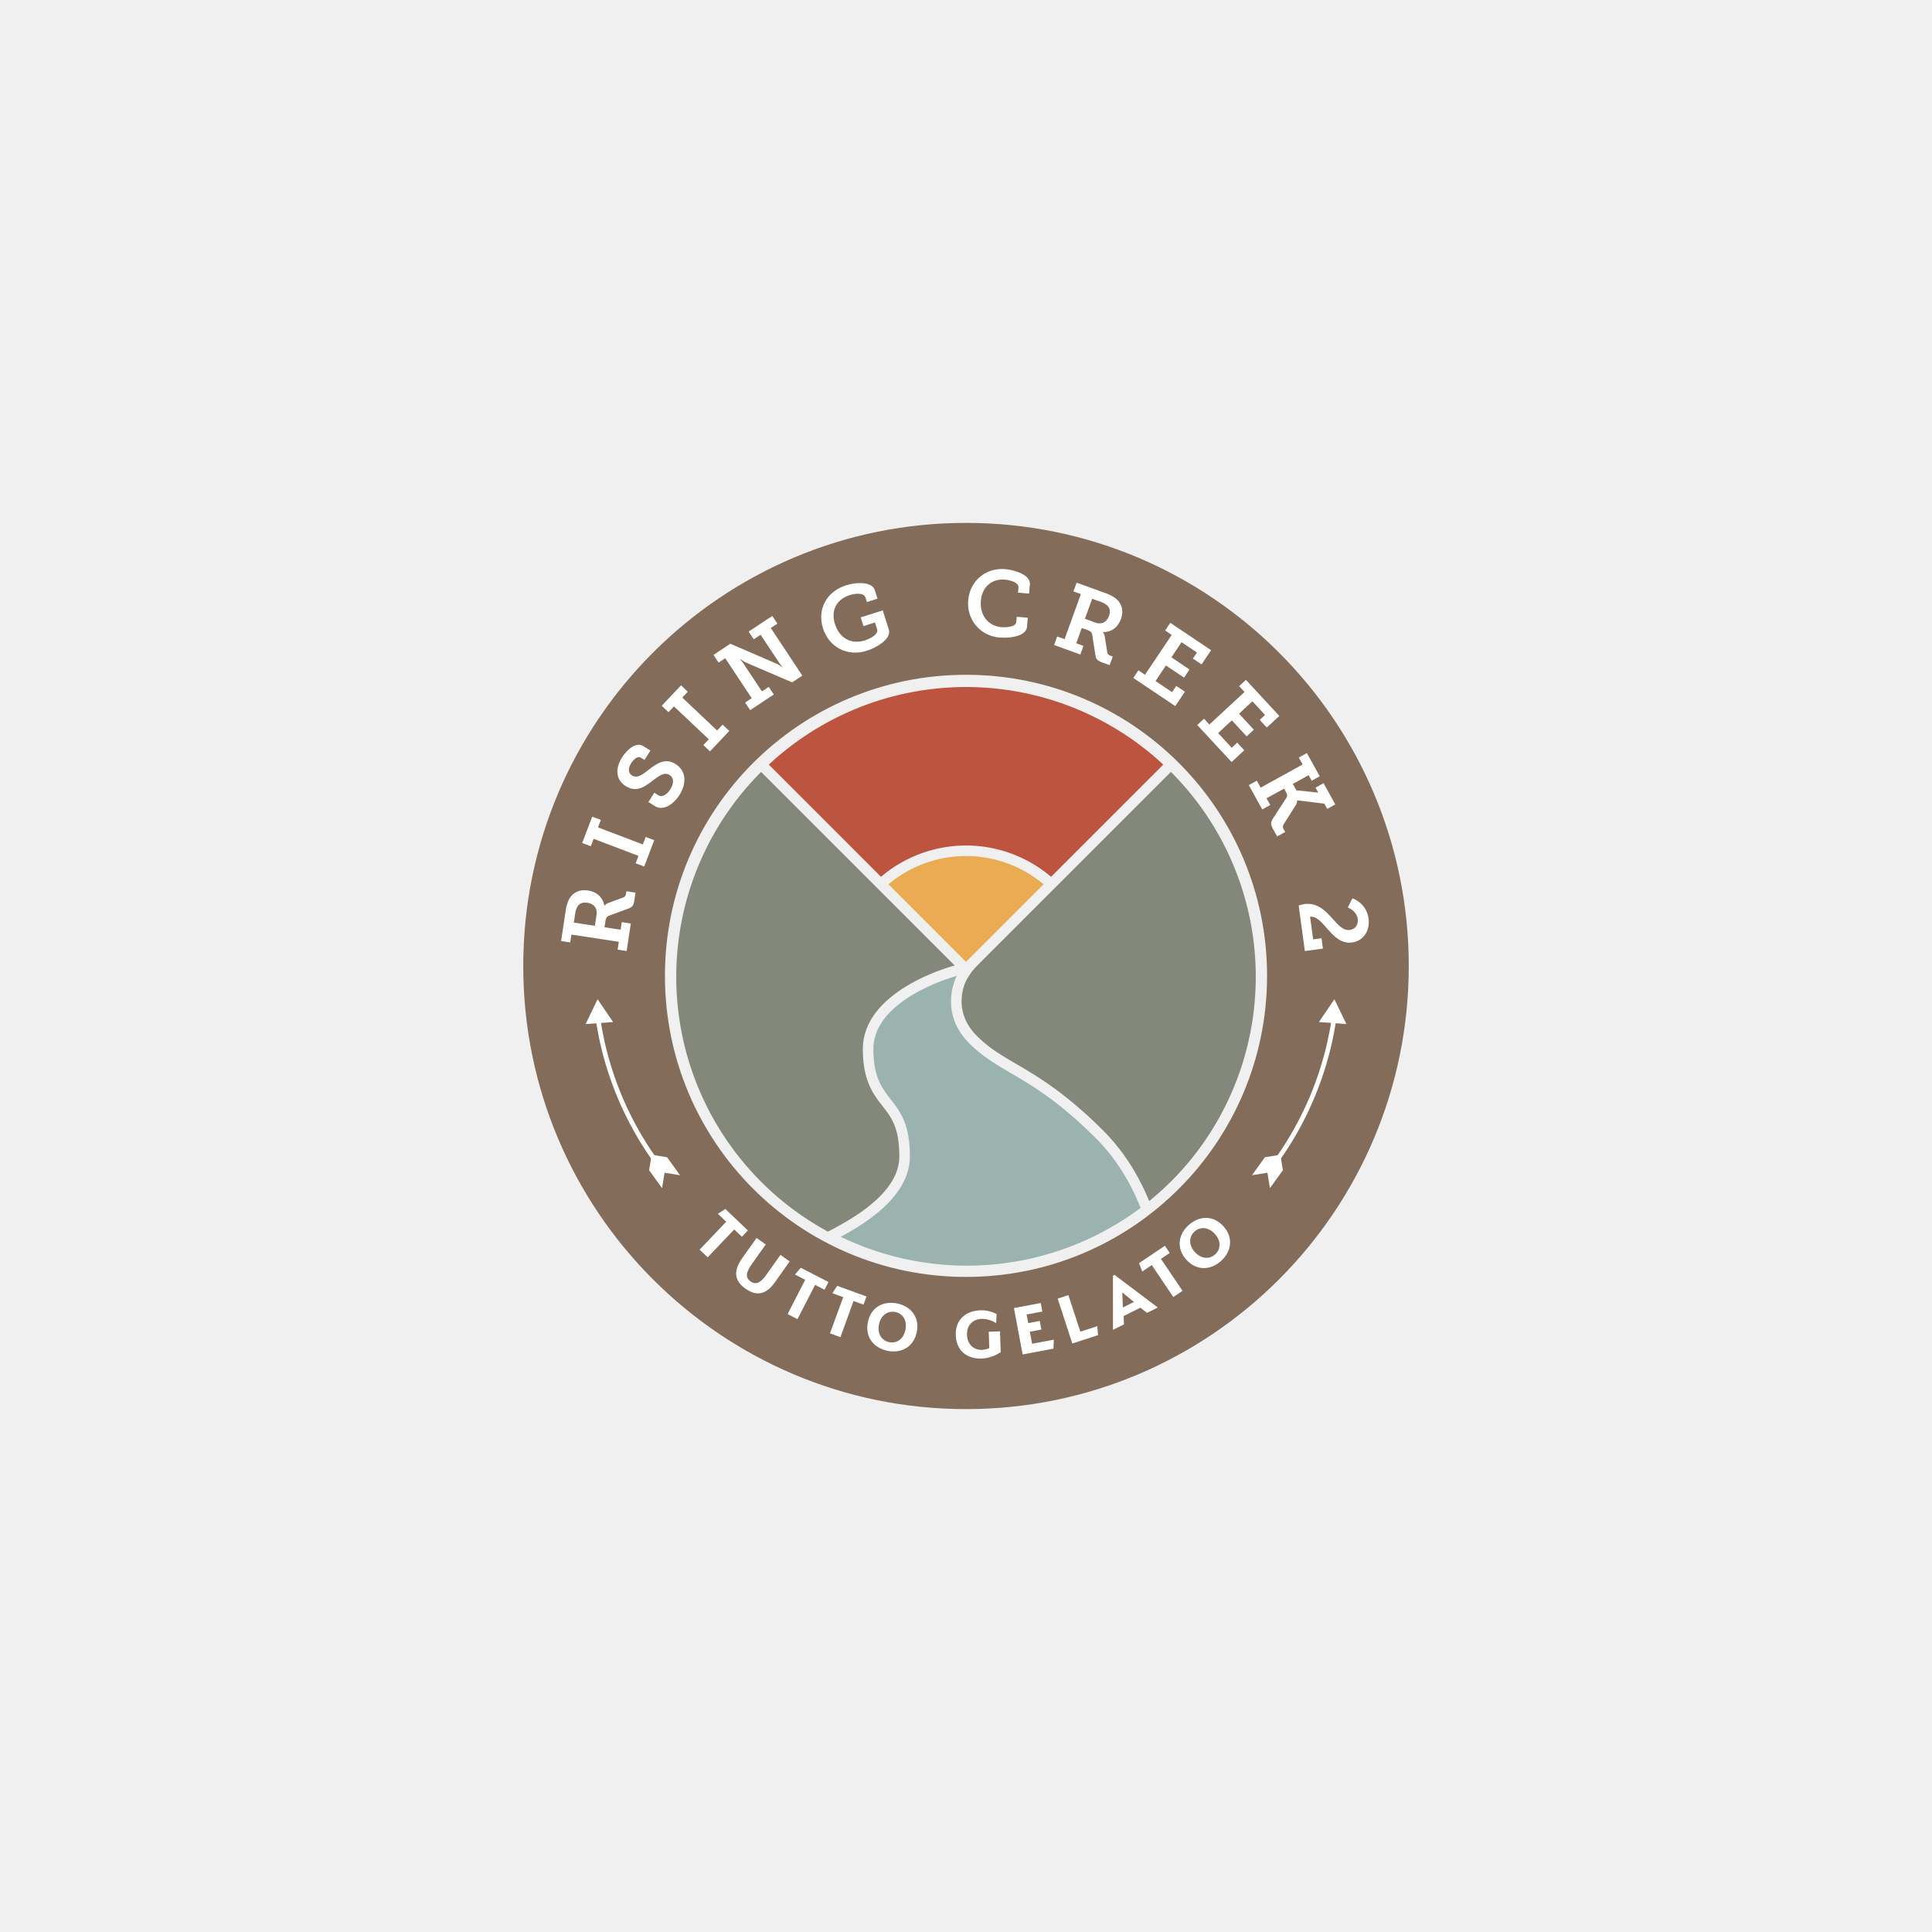 <svg id="Layer_1" data-name="Layer 1" xmlns="http://www.w3.org/2000/svg" viewBox="0 0 1200 1200"><defs><style>.cls-1{fill:#f0f0f0;}.cls-2,.cls-9{fill:none;}.cls-3{fill:#83887b;}.cls-4{fill:#9ab3af;}.cls-5{fill:#836c59;}.cls-6{fill:#fff;}.cls-7{fill:#eaab52;}.cls-8{fill:#bc543f;}.cls-9{stroke:#fff;stroke-miterlimit:10;stroke-width:2.88px;}</style></defs><rect class="cls-1" width="1200" height="1200"/><path class="cls-2" d="M600.15,426.71A179.92,179.92,0,1,0,713.78,746c-7-17.12-16.61-31.83-28.48-43.7-23.63-23.63-40.54-33.54-54.13-41.5-9.47-5.55-17-9.93-24.5-17.48-15.84-15.84-7-33.42-6.61-34.16a38.41,38.41,0,0,1,6.93-9.47l3.62-3.62L653,553.67l74.24-74.24A180,180,0,0,1,739.1,720.91a179.72,179.72,0,0,0-139-294.2Z"/><path class="cls-3" d="M739.1,720.91a180,180,0,0,0-11.83-241.48L653,553.67l-42.42,42.42L607,599.71a38.41,38.41,0,0,0-6.93,9.47c-.39.74-9.23,18.32,6.61,34.16,7.54,7.55,15,11.93,24.5,17.48,13.59,8,30.5,17.87,54.13,41.5,11.87,11.87,21.43,26.58,28.48,43.7A182.08,182.08,0,0,0,739.1,720.91Z"/><path class="cls-3" d="M472.73,734a180.91,180.91,0,0,0,41.52,31l4.86-2.6c26.19-14,39.47-28.8,39.47-44.11,0-17.89-4.8-24-10.35-31.19-5.77-7.41-12.3-15.81-12.3-35.49,0-36.3,54.33-51.19,56.64-51.8l.41-.11-46-46-74.24-74.24a180,180,0,0,0,0,254.54Z"/><path class="cls-4" d="M680.67,707c-39.32-39.32-59-39.32-78.64-59-11.67-11.67-12.22-24.23-10.74-32.52.23-1.31.51-2.51.81-3.58.4-1.43.83-2.64,1.19-3.57.19-.47.36-.86.5-1.19.29-.64.47-1,.47-1s-1.82.49-4.78,1.48c-1,.33-2.1.72-3.31,1.17s-2.53,1-3.92,1.52c-15.29,6.2-39.77,19.52-39.77,41.3,0,35.72,22.65,27.36,22.65,66.68,0,20.32-18.52,36.88-42.93,49.9a180.17,180.17,0,0,0,186.25-17.95C702.62,735.57,693.87,720.15,680.67,707Z"/><polygon class="cls-5" points="602.79 603.91 610.61 596.09 602.79 603.91 602.79 603.91"/><path class="cls-3" d="M586.17,608.77c1.21-.45,2.33-.84,3.31-1.17C588.5,607.93,587.38,608.32,586.17,608.77Z"/><polygon class="cls-3" points="653.03 553.67 727.27 479.43 727.27 479.43 653.03 553.67 653.03 553.67"/><polygon class="cls-6" points="727.27 479.43 727.27 479.43 727.27 479.43 727.27 479.43 727.27 479.43"/><path class="cls-7" d="M648.18,549.25a74.91,74.91,0,0,0-96.36,0L600,597.43Z"/><path class="cls-2" d="M551.82,549.25,600,597.43l48.18-48.18a74.91,74.91,0,0,0-96.36,0Z"/><path class="cls-2" d="M551.82,549.25,600,597.43l48.18-48.18a74.91,74.91,0,0,0-96.36,0Z"/><path class="cls-8" d="M600,525.15a81.64,81.64,0,0,1,52.4,19.08l.44.36,69.68-69.68a179.82,179.82,0,0,0-245,0l69.68,69.69.44-.37A81.64,81.64,0,0,1,600,525.15Z"/><path class="cls-6" d="M716.39,752.46h0l-.29.23Z"/><path class="cls-6" d="M592.1,611.87c-.3,1.07-.58,2.27-.81,3.58C591.52,614.14,591.8,612.94,592.1,611.87Z"/><path class="cls-6" d="M593.79,607.11c-.14.33-.31.72-.5,1.19C593.48,607.83,593.65,607.44,593.79,607.11Z"/><path class="cls-5" d="M368.68,586.59a6.16,6.16,0,0,0-2.31-1.66,8.13,8.13,0,0,0-2.51-.61,5.35,5.35,0,0,0-2.7.56,8.74,8.74,0,0,0-2.41,1.79,10.63,10.63,0,0,0-1.71,2.9,11.9,11.9,0,0,0-.8,3.66l-.35,5.57,14.5.92.35-5.5a12.28,12.28,0,0,0-.44-4.63A8.62,8.62,0,0,0,368.68,586.59Z"/><path class="cls-5" d="M676.36,388.74a8.44,8.44,0,0,0,3.31-.79,6,6,0,0,0,2.22-1.79,7.91,7.91,0,0,0,1.24-2.26,5.25,5.25,0,0,0,.17-2.76,8.7,8.7,0,0,0-1.09-2.78,10.13,10.13,0,0,0-2.36-2.41,11.53,11.53,0,0,0-3.32-1.74l-5.28-1.8-4.68,13.76,5.21,1.77A12.24,12.24,0,0,0,676.36,388.74Z"/><polygon class="cls-5" points="685.38 806.98 685.12 815.16 691.34 812.6 685.38 806.98"/><path class="cls-5" d="M600,324.78C448.12,324.78,325,448,325,600S448.12,875.22,600,875.22,875,752,875,600,751.88,324.78,600,324.78ZM787,606.12c0,103.27-83.71,187-187,187s-187-83.71-187-187,83.71-187,187-187S787,502.85,787,606.12Z"/><path class="cls-6" d="M383.62,589.84l.74-4.87-29.44-4.48-.74,4.86-5.68-.86,2.73-17.93a26.79,26.79,0,0,1,2-7.6c2.18-4.29,6.3-6.71,12-5.84s9.25,4.46,10.14,9.4l.11,0a5.49,5.49,0,0,1,2.43-1.68l9.21-3.41c1.12-.41,1.53-1.17,1.74-2.54l.2-1.32,5.63.86L394,559.2c-.51,3.38-1.36,4.3-3.9,5.21l-11.39,4.18c-1.68.62-2.31,1.29-2.67,3.64l-.56,3.72,10,1.52.72-4.7,5.62.86-2.6,17.07Zm-13.1-21.57c.6-3.95-1.36-6.88-5.72-7.55-2.64-.4-4.85.26-6.11,2.35a11.61,11.61,0,0,0-1.45,4.47l-.83,5.5,13.08,2Z"/><path class="cls-6" d="M394.81,536.21l1.76-4.6L368.73,521l-1.75,4.6-5.38-2,6.23-16.35,5.37,2-1.77,4.66,27.84,10.59,1.77-4.66,5.32,2-6.23,16.36Z"/><path class="cls-6" d="M406.41,492.36,409,494c2.26,1.42,5.37-.59,7.44-3.88,2.21-3.53,2.26-7-.54-8.75-3.54-2.22-7.17,1-11.27,4.08-4.69,3.55-9.67,6.79-15.91,2.87-7-4.42-6.17-11.81-2.41-17.8,3.45-5.49,9.05-9.71,13.08-7.18L404,466.2,400.31,472,398,470.56c-1.76-1.11-4.33.9-6,3.5-1.79,2.85-2.09,5.95.57,7.61,3.19,2,6.35-.52,10-3.29,5.13-4,10.46-7.93,17-3.83,7.13,4.48,6.67,12.54,2.54,19.11-3.63,5.79-10.12,10.34-15.38,7l-4-2.5Z"/><path class="cls-6" d="M436.87,462.76l3.38-3.58-21.66-20.44-3.38,3.58L411,438.37l12-12.72,4.18,4-3.42,3.62,21.65,20.44,3.42-3.62,4.14,3.9-12,12.73Z"/><path class="cls-6" d="M462.8,436.37l4.1-2.72-16.45-24.82-4.11,2.72-3.17-4.79,10.43-6.92,29.1,12.55a20.2,20.2,0,0,1,3.18,2.07l.14-.1a30.42,30.42,0,0,1-2.34-3.11l-11.26-17-4.25,2.82L465,392.29l14.68-9.73,3.17,4.79-4.1,2.72,19.59,29.57L492,423.83l-29-12.45a22.07,22.07,0,0,1-3.18-2.07l-.2.13a25.4,25.4,0,0,1,2.36,3l11.26,17,4.25-2.82,3.14,4.74-14.68,9.74Z"/><path class="cls-6" d="M525.49,363.55c7-2.23,16.23-2.11,17.82,2.87l1.72,5.42-6.57,2.09-.92-2.88c-.86-2.71-5.55-2.74-9.75-1.41-8.33,2.65-11.84,9.61-9.18,18s9.81,12.9,18.48,10.15c3.15-1,8.74-3.69,7.7-6.95l-1.34-4.21-7.12,2.26-1.72-5.42,13.69-4.35,3.76,11.84c1.9,6-7.92,11.41-13.72,13.25-12,3.83-23.43-2.18-27.16-13.91S513.29,367.42,525.49,363.55Z"/><path class="cls-6" d="M624.4,353.53c5,.43,15.84,3.14,15.27,9.62l-.49,5.55-6.87-.61.28-3.18c.27-3.06-5.07-4.58-8.41-4.88-7.91-.69-14.17,4.35-14.93,13-.82,9.25,4.66,15.8,12.74,16.51,2.48.22,9,0,9.24-3.27l.28-3.18,6.87.61-.49,5.61c-.54,6.13-11.28,7.16-16.93,6.66a21,21,0,0,1-19.54-23.28C602.49,360.57,612.51,352.48,624.4,353.53Z"/><path class="cls-6" d="M656.59,395.32l4.63,1.67,10.13-28-4.63-1.68,2-5.4,17.05,6.17a26.41,26.41,0,0,1,7.06,3.48c3.79,3,5.36,7.49,3.38,12.95s-6.17,8.2-11.19,8.11l0,.11a5.51,5.51,0,0,1,1.18,2.71l1.54,9.69c.19,1.18.86,1.73,2.16,2.21l1.26.45-1.94,5.35-4.52-1.64c-3.22-1.16-4-2.17-4.35-4.84l-1.89-12c-.28-1.77-.81-2.52-3-3.32l-3.55-1.29-3.43,9.5,4.46,1.62-1.93,5.35-16.24-5.87Zm23.71-8.65c3.76,1.36,7,0,8.52-4.14.91-2.51.69-4.81-1.11-6.45a11.56,11.56,0,0,0-4.11-2.29l-5.23-1.89-4.5,12.44Z"/><path class="cls-6" d="M707.09,416.35l4.09,2.75,16.59-24.73-4.09-2.74,3.21-4.78,25.35,17-5.92,8.82-5.39-3.61,2.52-3.76-9.57-6.42-6.31,9.4,11.26,7.55-3.4,5.06-11.25-7.55L717.71,423,728,429.9l2.59-3.86,5.39,3.62-6,8.91-26.08-17.49Z"/><path class="cls-6" d="M747.83,446.41l3.35,3.61L773,429.79l-3.35-3.62,4.22-3.9,20.74,22.41-7.79,7.21-4.41-4.76,3.32-3.07-7.83-8.46-8.31,7.69,9.21,9.95-4.47,4.14-9.21-9.95-8.52,7.89,8.42,9.1,3.41-3.16,4.41,4.76-7.88,7.3-21.33-23Z"/><path class="cls-6" d="M780.64,484.91l2.38,4.31,26.08-14.39-2.38-4.31,5-2.78,8,14.41-5,2.78-1.91-3.45L803,486.89l2.22,4,13.58,1.43-1.7-3.09,5-2.78,7.28,13.19-5,2.78-1.8-3.25L805.8,497.1l-.1,0a6.83,6.83,0,0,1-1.4,3.82l-7,11.08a2.72,2.72,0,0,0,.05,3.09l.92,1.67-5,2.75L790.73,515c-1.68-3.05-1.45-4.43-.11-6.56L799,495.54c.66-1.1.62-2-.16-3.42l-1.26-2.29-10.93,6L789,500l-5,2.75-8.35-15.11Z"/><path class="cls-6" d="M810.17,561.54c14.72-2,19.32,17.26,28.12,16.07,3.85-.52,5.44-3.54,5-7-.65-4.76-6.16-7-6.16-7L840,558a15.24,15.24,0,0,1,10,12.39c1,7.18-2.57,13.91-10.28,15-12.65,1.71-17.57-16.92-26-16l1.91,14.07,5.18-.7.87,6.43-11.22,1.52-3.82-28.25A20.67,20.67,0,0,1,810.17,561.54Z"/><path class="cls-6" d="M439.55,780.94l-5-4.77,16.51-17.33-5.17-4.93,4.64-3,14,13.36-3.72,3.9-4.76-4.54Z"/><path class="cls-6" d="M463,800.38c-7.1-5-7.55-11.11-1.88-19.09l8.8-12.37,5.71,4.05-8.8,12.38c-3.51,4.94-4,8.18-.69,10.53s6.3.94,9.78-4l8.85-12.46,5.71,4.06L481.64,796C476,804,470.18,805.49,463,800.38Z"/><path class="cls-6" d="M495.33,819.36l-6.14-3.16,10.93-21.29-6.36-3.27,3.6-4.21,17.22,8.84-2.46,4.8-5.86-3Z"/><path class="cls-6" d="M522,830.55l-6.49-2.38,8.23-22.47L517,803.24l3-4.62,18.18,6.66-1.85,5.06-6.18-2.26Z"/><path class="cls-6" d="M551.13,839c-8.43-1.77-14-8.55-12.06-17.9s9.8-13.26,18.23-11.49,14.07,8.55,12.1,17.9S559.56,840.75,551.13,839Zm5-24.07c-4.49-.94-8.93,1.75-10.16,7.63s1.74,10.13,6.24,11.07,8.89-1.61,10.15-7.58S560.72,815.86,556.18,814.91Z"/><path class="cls-6" d="M609.9,843.83c-9.08.32-15.89-4.65-16.24-14.48s6.39-15.18,15.28-15.49A19.4,19.4,0,0,1,619,816.2l-.28,5.65a16.22,16.22,0,0,0-9.09-2.67c-5,.18-9.21,3.59-9,9.88s4.46,9.54,9.33,9.37a13.85,13.85,0,0,0,4.51-1.1l-.35-10.16,7-.25.45,12.9A23.71,23.71,0,0,1,609.9,843.83Z"/><path class="cls-6" d="M629.77,812.46l16.65-3.14,1,5.3-9.77,1.84,1,5.34,7.17-1.35,1,5.35-7.16,1.35,1.41,7.48,13.49-2.54-.25,5.58-19.12,3.6Z"/><path class="cls-6" d="M656.94,806.6l6.66-2.17,7.43,22.7,10.53-3.44.47,5.57-16,5.22Z"/><path class="cls-6" d="M712.43,815.46l-4.1-3.24-10.42,5.19.2,5.18-6.83,3.4,0-33.62,1-.51,26.84,20.25Zm-15-3.38,6.87-3.42-7.23-5.92Z"/><path class="cls-6" d="M734.49,801.77l-5.74,3.85L715.4,785.75l-5.93,4-2-5.19,16.08-10.8,3,4.48-5.47,3.67Z"/><path class="cls-6" d="M758.41,783.21c-6.4,5.77-15.17,6.29-21.57-.8s-4.94-15.74,1.46-21.51,15.21-6.32,21.61.77S764.81,777.44,758.41,783.21Zm-16.47-18.27c-3.41,3.08-3.85,8.25.18,12.71s9.21,4.56,12.62,1.48,3.94-8.14-.14-12.67S745.39,761.83,741.94,764.94Z"/><path class="cls-9" d="M787.37,728.29A202.41,202.41,0,0,0,829.45,626.2"/><polygon class="cls-6" points="828.82 620.65 836.27 636.06 819.19 634.81 828.82 620.65"/><polygon class="cls-6" points="777.62 729.96 787.22 728.39 788.78 737.99 796.82 726.83 795.25 717.23 785.65 718.79 777.62 729.96"/><path class="cls-9" d="M412.63,728.29A202.41,202.41,0,0,1,370.55,626.2"/><polygon class="cls-6" points="371.18 620.65 363.73 636.06 380.81 634.81 371.18 620.65"/><polygon class="cls-6" points="422.38 729.96 412.78 728.39 411.22 737.99 403.18 726.83 404.75 717.23 414.35 718.79 422.38 729.96"/></svg>